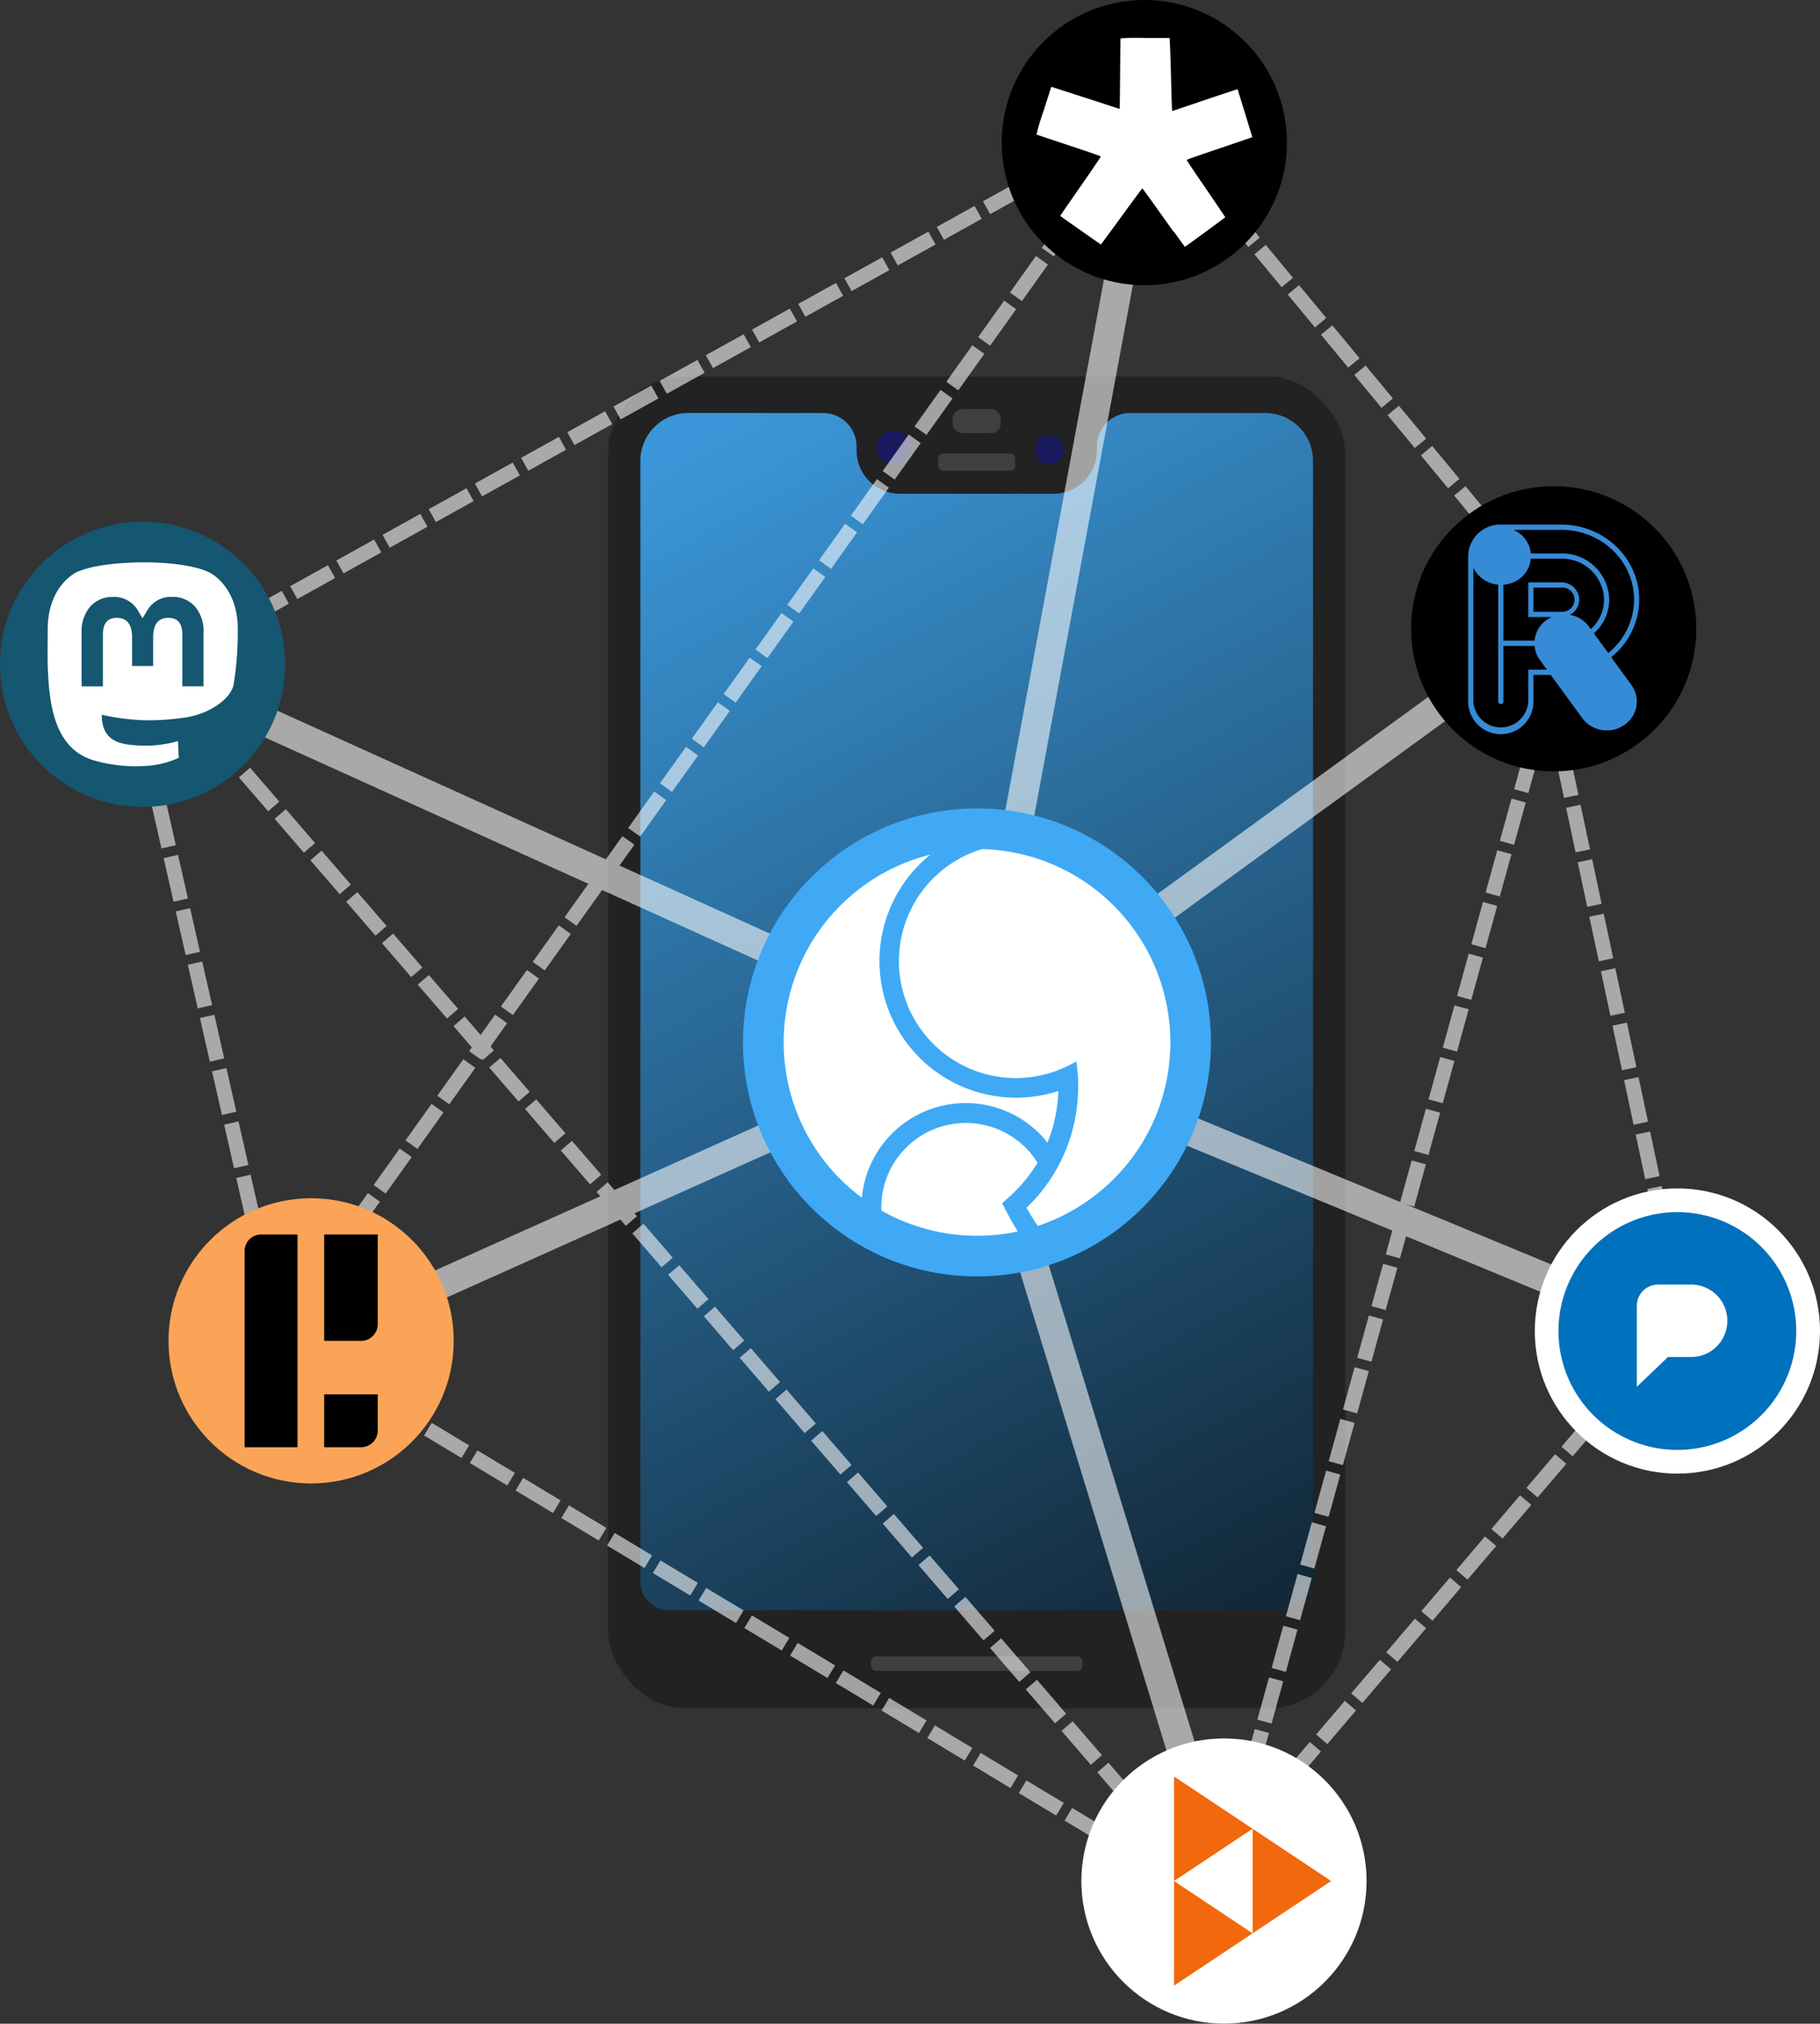<svg xmlns="http://www.w3.org/2000/svg" xmlns:xlink="http://www.w3.org/1999/xlink" viewBox="0 0 370.64 412.09"><rect x="0" y="0" width="370.64" height="412.09" fill="#333333" stroke="none"/><defs><style>.cls-1{fill:#222;}.cls-18,.cls-2{fill:#fff;}.cls-2{fill-opacity:0.13;}.cls-3{fill:blue;fill-opacity:0.27;}.cls-4{fill-opacity:0.87;fill:url(#linear-gradient);}.cls-23,.cls-4{fill-rule:evenodd;}.cls-5{opacity:0.58;}.cls-10,.cls-11,.cls-12,.cls-13,.cls-14,.cls-15,.cls-16,.cls-6,.cls-7,.cls-8,.cls-9{fill:none;stroke:#fff;stroke-miterlimit:10;}.cls-6{stroke-linecap:round;stroke-width:6px;}.cls-10,.cls-11,.cls-12,.cls-13,.cls-14,.cls-15,.cls-16,.cls-7,.cls-8,.cls-9{stroke-width:3px;}.cls-8{stroke-dasharray:8.93 1.99;}.cls-9{stroke-dasharray:8.7 1.93;}.cls-10{stroke-dasharray:8.8 1.96;}.cls-11{stroke-dasharray:9.11 2.02;}.cls-12{stroke-dasharray:9.12 2.03;}.cls-13{stroke-dasharray:8.89 1.98;}.cls-14{stroke-dasharray:9.13 2.03;}.cls-15{stroke-dasharray:9.28 2.06;}.cls-16{stroke-dasharray:9 2;}.cls-17{fill:#3fa9f5;}.cls-19{fill:#368bd6;}.cls-20{fill:#f1680d;}.cls-21{fill:#155671;}.cls-22{fill:#fba457;}.cls-23{fill:#0071bc;}</style><linearGradient id="linear-gradient" x1="162.84" y1="160.35" x2="287.14" y2="391.76" gradientUnits="userSpaceOnUse"><stop offset="0" stop-color="#3fa9f5"/><stop offset="1" stop-color="#102a3d"/></linearGradient></defs><g id="Layer_3" data-name="Layer 3"><rect id="rect11633" class="cls-1" x="123.85" y="76.66" width="150.11" height="271.21" rx="15.66"/><rect id="rect11061" class="cls-2" x="191.08" y="92.32" width="15.66" height="3.52" rx="0.98"/><circle id="path11063" class="cls-3" cx="213.68" cy="91.58" r="2.94"/><circle id="path11069" class="cls-3" cx="182.03" cy="91.14" r="3.42"/><rect id="rect11705" class="cls-2" x="194.01" y="83.31" width="9.79" height="4.89" rx="1.96"/><rect id="rect11707" class="cls-2" x="177.38" y="337.3" width="43.05" height="2.94" rx="0.98"/><path id="path11722" class="cls-4" d="M166.24,152.61a9.76,9.76,0,0,0-9.79,9.78V390.55a5.86,5.86,0,0,0,5.87,5.87H287.57a5.85,5.85,0,0,0,5.87-5.87V162.39a9.76,9.76,0,0,0-9.78-9.78h-27.4a6.83,6.83,0,0,0-6.85,6.85v.78a8.79,8.79,0,0,1-8.81,8.81H209.29a8.79,8.79,0,0,1-8.81-8.81v-.78a6.83,6.83,0,0,0-6.85-6.85H166.24Z" transform="translate(-26.04 -68.51)"/></g><g id="Layer_4" data-name="Layer 4" class="cls-5"><polyline class="cls-6" points="62.96 273.49 198.96 212.49 29.04 135.6"/><polyline class="cls-6" points="315.03 128.04 198.96 212.49 232.96 29.49"/><polyline class="cls-6" points="341.96 271.49 196.26 211.27 248.96 383.49"/><line class="cls-7" x1="319.7" y1="125.19" x2="318.51" y2="129.53"/><line class="cls-8" x1="317.98" y1="131.44" x2="248.54" y2="383.07"/><line class="cls-7" x1="248.27" y1="384.03" x2="247.08" y2="388.37"/><line class="cls-7" x1="238.96" y1="29.49" x2="241.83" y2="32.96"/><line class="cls-9" x1="243.06" y1="34.45" x2="317.05" y2="123.83"/><line class="cls-7" x1="317.66" y1="124.58" x2="320.53" y2="128.04"/><line class="cls-7" x1="25.96" y1="139.49" x2="29.89" y2="137.3"/><line class="cls-10" x1="31.6" y1="136.35" x2="228.17" y2="27.15"/><line class="cls-7" x1="229.02" y1="26.67" x2="232.96" y2="24.49"/><line class="cls-7" x1="25.96" y1="135.49" x2="26.95" y2="139.88"/><line class="cls-11" x1="27.4" y1="141.85" x2="56.74" y2="271.11"/><line class="cls-7" x1="56.96" y1="272.1" x2="57.96" y2="276.49"/><line class="cls-7" x1="30.96" y1="135.49" x2="33.9" y2="138.9"/><line class="cls-12" x1="35.22" y1="140.43" x2="245.65" y2="384.32"/><line class="cls-7" x1="246.32" y1="385.08" x2="249.26" y2="388.49"/><line class="cls-7" x1="62.96" y1="276.49" x2="66.81" y2="278.81"/><line class="cls-13" x1="68.51" y1="279.83" x2="244.55" y2="385.66"/><line class="cls-7" x1="245.4" y1="386.17" x2="249.26" y2="388.49"/><line class="cls-7" x1="60.57" y1="265.67" x2="63.19" y2="262"/><line class="cls-14" x1="64.36" y1="260.35" x2="225.76" y2="33.98"/><line class="cls-7" x1="226.35" y1="33.15" x2="228.96" y2="29.49"/><line class="cls-7" x1="311.96" y1="124.49" x2="312.89" y2="128.89"/><polyline class="cls-15" points="313.32 130.91 342.51 268 343.81 274.08"/><line class="cls-7" x1="344.02" y1="275.09" x2="344.96" y2="279.49"/><line class="cls-16" x1="339.24" y1="271.99" x2="244.56" y2="383.04"/></g><g id="Layer_1" data-name="Layer 1"><circle class="cls-17" cx="198.96" cy="212.27" r="47.65"/><path class="cls-18" d="M225,320.15A39.39,39.39,0,0,1,205.51,315c0-.2,0-.41,0-.61a17.22,17.22,0,0,1,31.82-9.12.75.75,0,0,0-.07.12,30.41,30.41,0,0,1-5.58,6.75l-1.57,1.41,1,1.88c.68,1.31,1.42,2.6,2.23,3.85A39.62,39.62,0,0,1,225,320.15Z" transform="translate(-26.04 -68.51)"/><path class="cls-18" d="M201.56,312.41a39.4,39.4,0,0,1,13.95-69.87,27.83,27.83,0,0,0,26.05,48.14,30.19,30.19,0,0,1-2.2,10.5,21.24,21.24,0,0,0-37.8,11.23Z" transform="translate(-26.04 -68.51)"/><path class="cls-18" d="M237.39,318.15a39.35,39.35,0,0,1-2.29-3.71,34,34,0,0,0,10.5-24.6c0-1.11,0-2.22-.15-3.31l-.18-1.86-1.67.84a23.82,23.82,0,1,1-17.55-44.1,39.37,39.37,0,0,1,30.44,63A39.68,39.68,0,0,1,237.39,318.15Z" transform="translate(-26.04 -68.51)"/><circle cx="316.41" cy="128.04" r="29.04"/><path class="cls-19" d="M331.68,175.33a6.54,6.54,0,0,0-6.65,6.42c0,9.77,0,20.31,0,29.61a6.65,6.65,0,0,0,13.3,0v-5.43h3.51l6.42,8.81a6.2,6.2,0,0,0,5,2.51,6.29,6.29,0,0,0,3.51-1.07,5.75,5.75,0,0,0,1.49-8.2l-4.1-5.64a15.09,15.09,0,0,0,5.7-11.71c0-8.44-7.14-15.3-15.88-15.3Zm2.51,1.07H344c8.19,0,14.82,6.39,14.82,14.23a14,14,0,0,1-5.27,10.85l-2.92-4a9.2,9.2,0,0,0,3.13-6.85,9.6,9.6,0,0,0-9.76-9.42h-6.22a5.67,5.67,0,0,0-1.06-2.84,6,6,0,0,0-2.53-2Zm3.59,5.88H344a8.52,8.52,0,0,1,8.7,8.35,8.12,8.12,0,0,1-2.69,6l-.37-.51a6.11,6.11,0,0,0-3.89-2.41,3.5,3.5,0,0,0,1.89-3.07A3.6,3.6,0,0,0,344,187.1h-6.73v7.06h4.79a5.79,5.79,0,0,0-3.5,4.82h-6.35v-11.4a6.33,6.33,0,0,0,3-1,5.82,5.82,0,0,0,2.52-3.8c0-.16,0-.33,0-.49Zm-11.69,1.82a5.81,5.81,0,0,0,.6,1,6.11,6.11,0,0,0,4.46,2.46v23.78a.53.53,0,1,0,1.06,0V200.05h6.35a5.74,5.74,0,0,0,1.05,2.83l1.46,2h-3.8v6.49a5.6,5.6,0,0,1-11.18,0V184.1Zm12.24,4.06H344a2.47,2.47,0,1,1,.18,4.93h-5.85Z" transform="translate(-26.04 -68.51)"/><circle class="cls-18" cx="249.26" cy="383.04" r="29.04"/><path class="cls-20" d="M265.13,430.26v21.29l16-10.65Zm0,21.29v21.3l16-10.65Zm16-10.65v21.3l16-10.65Z" transform="translate(-26.04 -68.51)"/><circle class="cls-21" cx="29.04" cy="135.28" r="29.04"/><path class="cls-18" d="M73.62,207.92c-.57,2.93-5.1,6.14-10.3,6.76a49.6,49.6,0,0,1-8.23.49,48,48,0,0,1-8.33-1.11,10.64,10.64,0,0,0,.08,1.29c.61,4.59,4.56,4.87,8.3,5a23.85,23.85,0,0,0,7.15-.94l.15,3.42a18.94,18.94,0,0,1-7.35,1.68,30.63,30.63,0,0,1-9.57-1.06c-8.14-2.15-9.54-10.83-9.76-19.64-.06-2.62,0-5.08,0-7.14,0-9,5.9-11.65,5.9-11.65,3-1.36,8.08-1.94,13.38-2h.13c5.31,0,10.42.62,13.39,2,0,0,5.91,2.64,5.91,11.65A68.79,68.79,0,0,1,73.62,207.92Zm-6.13-10.55a7.68,7.68,0,0,0-1.71-5.31,6,6,0,0,0-4.63-2,5.57,5.57,0,0,0-5,2.55l-1.08,1.81L54,192.62a5.57,5.57,0,0,0-5-2.55,6,6,0,0,0-4.63,2,7.81,7.81,0,0,0-1.71,5.31v10.9H47V197.69c0-2.23.94-3.37,2.82-3.37,2.08,0,3.12,1.35,3.12,4v5.8h4.29v-5.8c0-2.65,1-4,3.12-4,1.88,0,2.82,1.14,2.82,3.37v10.58h4.32v-10.9Z" transform="translate(-26.04 -68.51)"/><circle cx="233.04" cy="29.04" r="29.04"/><path class="cls-18" d="M265.05,115.73l-4.27-6c-1.14-1.59-2.06-2.84-2.11-2.84s-1.85,2.41-4.24,5.71c-2.29,3.13-4.18,5.7-4.2,5.7s-8.24-5.76-8.26-5.82,1.84-2.74,4.11-6,4.12-6,4.12-6.09-.73-.36-6.5-2.28l-6.58-2.19a43.4,43.4,0,0,1,1.45-4.85c.84-2.65,1.55-4.84,1.57-4.87s3.13,1,6.9,2.21,6.9,2.26,6.94,2.26.08-.06.09-.13.05-3.28.08-7.14.06-7,.09-7.08a44.43,44.43,0,0,1,5-.07c2.72,0,5,0,5,0s.12,2.15.25,6.91c.2,7.82.21,7.93.33,7.93s3-1,6.65-2.23,6.58-2.2,6.6-2.18,3,9.72,3,9.75-3,1.06-6.69,2.3c-5,1.7-6.66,2.27-6.67,2.35s1.72,2.64,3.92,5.86,3.94,5.79,3.93,5.82-8.14,6-8.2,6-1.06-1.4-2.29-3.12Z" transform="translate(-26.04 -68.51)"/><circle class="cls-22" cx="63.36" cy="273.04" r="29.04"/><path d="M79.22,319.89a3.37,3.37,0,0,0-3.37,3.38v39.94H86.62V319.89Zm12.84,0v21.66h7.52a3.37,3.37,0,0,0,3.38-3.37V319.89Zm0,32.56v10.76h7.52a3.37,3.37,0,0,0,3.38-3.37v-7.39Z" transform="translate(-26.04 -68.51)"/><circle class="cls-18" cx="341.6" cy="271.04" r="29.04"/><path class="cls-23" d="M367.64,363.76a24.21,24.21,0,1,1,24.2-24.21A24.2,24.2,0,0,1,367.64,363.76Zm-1.92-18.92h4.44a7.38,7.38,0,1,0,0-14.75h-6.41a4.32,4.32,0,0,0-4.37,4.26V350.9Z" transform="translate(-26.04 -68.51)"/></g></svg>